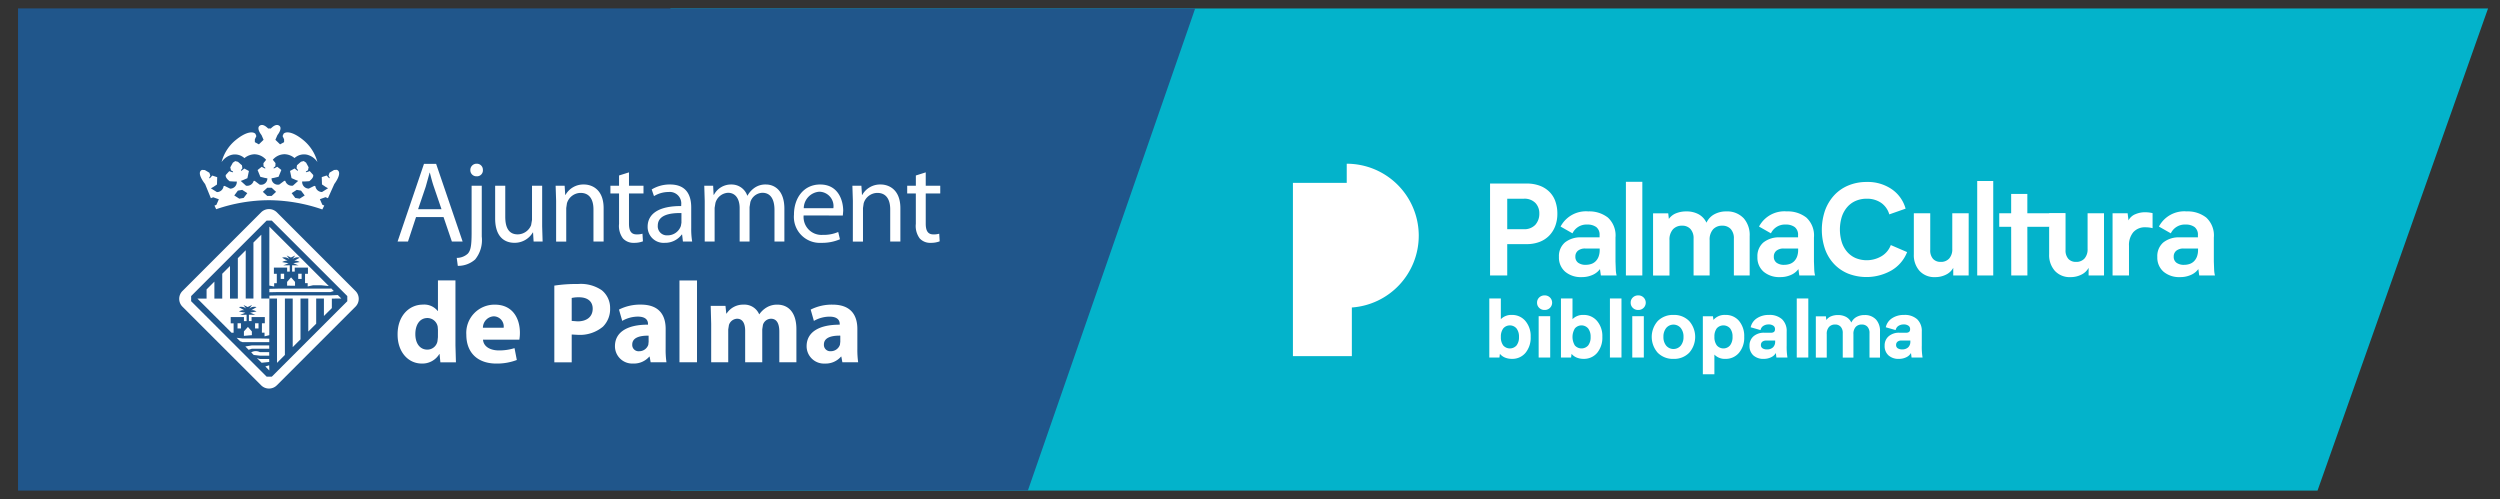 <svg xmlns="http://www.w3.org/2000/svg" viewBox="0 0 360.608 71.985" xmlns:v="https://vecta.io/nano"><rect x="0" y="0" width="360.608" height="71.985" fill="#333333" stroke="none"/><defs><clipPath id="A" transform="translate(-2.643 -3.121)"><path d="M-33.957-102.62H391.24v283.465H-33.957z" fill="none"/></clipPath></defs><path d="M97.928 70.768h235.497.861l.288-.813 23.734-67.112.577-1.626h-1.721H97.928h-1.219v1.219 67.113 1.219h1.219z" fill="#03b3cb"/><path d="M170.684 1.214H2.6v69.555h144.795.866l.284-.821 23.293-67.113.559-1.621h-1.713z" fill="#20568b"/><g clip-path="url(#A)" fill="#fff"><path d="M65.696 40.45v9.381l.07 2.43h-2.245l-.118-1.2h-.031a2.84 2.84 0 0 1-2.543 1.377c-1.931 0-3.478-1.643-3.478-4.173-.017-2.744 1.7-4.325 3.64-4.325.823-.072 1.628.272 2.145.917h.035V40.45zm-2.525 7.118l-.035-.446c-.128-.718-.75-1.243-1.479-1.249-1.149 0-1.748 1.031-1.748 2.311 0 1.381.682 2.246 1.731 2.246a1.48 1.48 0 0 0 1.463-1.215l.066-.581zm6.499 1.431c.087 1.049 1.114 1.547 2.3 1.547a7.25 7.25 0 0 0 2.246-.332l.332 1.713a8.05 8.05 0 0 1-2.945.515c-2.761 0-4.338-1.616-4.338-4.159a4.07 4.07 0 0 1 4.107-4.339c2.626 0 3.622 2.049 3.622 4.055a5.86 5.86 0 0 1-.083 1zm2.98-1.73c.051-.412-.076-.826-.349-1.14a1.46 1.46 0 0 0-1.08-.503c-.874.048-1.559.768-1.564 1.643zm7.307-6.071a20.83 20.83 0 0 1 3.421-.232c1.211-.098 2.419.219 3.426.9.775.635 1.217 1.589 1.2 2.591a3.58 3.58 0 0 1-1.031 2.661 5.2 5.2 0 0 1-3.644 1.18l-.865-.048v4.011h-2.507zm2.508 5.09l.848.066c1.35 0 2.18-.682 2.18-1.831 0-1.027-.717-1.643-1.979-1.643a4.5 4.5 0 0 0-1.049.1zm13.549 3.991a12.58 12.58 0 0 0 .118 1.975h-2.281l-.148-.817h-.046a2.92 2.92 0 0 1-2.328 1 2.49 2.49 0 0 1-1.85-.682c-.497-.472-.777-1.128-.776-1.813 0-2.11 1.9-3.124 4.767-3.111v-.113c0-.433-.228-1.049-1.477-1.049-.788.009-1.56.221-2.242.616l-.467-1.63a6.72 6.72 0 0 1 3.159-.716c2.709 0 3.574 1.6 3.574 3.508zm-2.457-1.862c-1.328-.017-2.359.3-2.359 1.28-.019.268.082.53.275.716a.91.91 0 0 0 .725.25 1.38 1.38 0 0 0 1.315-.931l.048-.432zm4.452-7.965h2.53v11.806h-2.53zm4.575 6.27l-.07-2.6h2.132l.114 1.1h.052a2.83 2.83 0 0 1 2.46-1.28c.958-.048 1.845.502 2.229 1.381h.035a3.36 3.36 0 0 1 1.048-.979 2.91 2.91 0 0 1 1.543-.4c1.564 0 2.748 1.1 2.748 3.526v4.789h-2.464v-4.423c0-1.184-.385-1.861-1.2-1.861a1.23 1.23 0 0 0-1.162.882l-.1.643v4.758h-2.465v-4.553c0-1.035-.362-1.73-1.162-1.73-.548.022-1.021.388-1.18.913l-.1.629v4.741h-2.46zm21.084 3.557a13.17 13.17 0 0 0 .114 1.975h-2.277l-.148-.813h-.049a2.92 2.92 0 0 1-2.328 1 2.5 2.5 0 0 1-2.631-2.495c0-2.11 1.9-3.124 4.776-3.111v-.113c0-.433-.236-1.049-1.481-1.049a4.59 4.59 0 0 0-2.246.616l-.463-1.63a6.72 6.72 0 0 1 3.159-.716c2.709 0 3.574 1.6 3.574 3.508zm-2.46-1.866c-1.333-.017-2.364.3-2.364 1.28a.91.91 0 0 0 1 .966 1.38 1.38 0 0 0 1.311-.931l.052-.432zM60.01 31.315l-1.162 3.526h-1.5l3.809-11.208h1.75l3.823 11.208h-1.551l-1.2-3.526zm3.675-1.136l-1.1-3.225c-.253-.734-.415-1.4-.581-2.044h-.035l-.563 2.027-1.1 3.242z"/><path d="M65.881 37.2c.592.003 1.163-.217 1.6-.616.4-.45.546-1.1.546-3.024v-6.768h1.464v7.332a4.42 4.42 0 0 1-.961 3.308 3.71 3.71 0 0 1-2.495.917zm3.776-12.671a.86.86 0 0 1-.253.656c-.174.172-.415.261-.66.244a.87.87 0 0 1-.9-.9.89.89 0 0 1 .268-.658c.177-.173.417-.265.663-.255a.86.86 0 0 1 .638.265.87.87 0 0 1 .24.648m8.55 8.116l.066 2.193h-1.3l-.079-1.31h-.033c-.554.94-1.57 1.51-2.661 1.494-1.262 0-2.774-.7-2.774-3.522v-4.71h1.459v4.457c0 1.533.468 2.56 1.8 2.56a2.11 2.11 0 0 0 1.927-1.328l.131-.752V26.79h1.464zm2.013-3.675l-.07-2.176h1.3l.083 1.328h.035c.537-.959 1.562-1.542 2.661-1.511 1.114 0 2.844.664 2.844 3.425v4.806h-1.466v-4.64c0-1.3-.485-2.377-1.861-2.377a2.08 2.08 0 0 0-1.966 1.5l-.1.681v4.841h-1.46zm10.51-4.108v1.931h2.093v1.114h-2.093v4.339c0 1 .28 1.564 1.1 1.564a2.77 2.77 0 0 0 .847-.1l.066 1.1a3.47 3.47 0 0 1-1.3.218 2.04 2.04 0 0 1-1.577-.633c-.447-.604-.649-1.353-.568-2.1v-4.388h-1.246v-1.114h1.245v-1.481zm8.978 8.047a11.19 11.19 0 0 0 .136 1.931h-1.333l-.118-1.013h-.048a3 3 0 0 1-2.46 1.2 2.3 2.3 0 0 1-2.464-2.312c0-1.948 1.73-3.01 4.841-2.993v-.166a1.66 1.66 0 0 0-1.831-1.861c-.739.003-1.463.208-2.093.594l-.332-.961a4.99 4.99 0 0 1 2.644-.717c2.46 0 3.058 1.678 3.058 3.3zm-1.411-2.176c-1.6-.031-3.412.249-3.412 1.813a1.3 1.3 0 0 0 1.38 1.4 2.01 2.01 0 0 0 1.949-1.35l.083-.463zm3.358-1.763l-.066-2.176h1.281l.065 1.3h.053a2.77 2.77 0 0 1 2.525-1.481 2.38 2.38 0 0 1 2.281 1.612h.03c.223-.409.53-.766.9-1.049a2.73 2.73 0 0 1 1.778-.563c1.066 0 2.643.7 2.643 3.491v4.74h-1.428v-4.559c0-1.547-.568-2.477-1.748-2.477-.799.033-1.492.564-1.73 1.328l-.118.734v4.972h-1.429v-4.823c0-1.281-.568-2.211-1.678-2.211a2 2 0 0 0-1.813 1.463l-.118.713v4.858h-1.429zm14.267 2.109a2.58 2.58 0 0 0 2.762 2.8 5.31 5.31 0 0 0 2.228-.415l.249 1.048c-.846.361-1.759.536-2.678.516a3.75 3.75 0 0 1-2.91-1.13c-.76-.782-1.141-1.856-1.044-2.942 0-2.43 1.428-4.344 3.775-4.344 2.626 0 3.325 2.312 3.325 3.793l-.053.682zm4.291-1.049a2.08 2.08 0 0 0-2.027-2.377c-1.251.092-2.225 1.123-2.246 2.377zm2.811-1.06l-.07-2.176h1.3l.083 1.328h.035c.537-.959 1.562-1.542 2.661-1.511 1.114 0 2.844.664 2.844 3.425v4.806h-1.466v-4.64c0-1.3-.485-2.377-1.861-2.377a2.08 2.08 0 0 0-1.966 1.5l-.1.681v4.841h-1.464zm10.51-4.108v1.931h2.093v1.114h-2.093v4.339c0 1 .28 1.564 1.1 1.564a2.79 2.79 0 0 0 .847-.1l.066 1.1a3.49 3.49 0 0 1-1.3.218 2.04 2.04 0 0 1-1.577-.633c-.445-.604-.647-1.354-.564-2.1v-4.388h-1.245v-1.114h1.249v-1.481zm-95.618 2.81l.638.59h.634l.638-.59-.638-.59h-.634zm6.039.524l-.529-.7-.625-.109-.729.472.524.69.625.109.734-.467m-10.163 0l.729.467.625-.109.529-.69-.734-.472-.625.109-.524.7m3.054-8.9l.135.332-.218.468v.41l.581.315.677-.655-.293-.678c-.367-.463-.677-1.136-.214-1.389.406-.227.843.118 1.175.441l.184-.013.188.013c.328-.323.769-.668 1.171-.441.463.253.153.926-.214 1.389l-.293.678.677.655.581-.315v-.41l-.218-.468.139-.332c.363-.38 1.355-.3 2.81.878a6.1 6.1 0 0 1 2.071 3.194 2.54 2.54 0 0 0-1.424-1.036c-.664-.17-1.369.006-1.875.468a2.32 2.32 0 0 0-1.407-.555c-.665-.001-1.296.292-1.725.8l.388.48-.017.446-.245.21-.022.1h.11l.428-.228.59.464-.4.978-.625.153-.389.07a.91.91 0 0 0 1.119.9l.717-.537.148.009c.135.478.611.775 1.1.686l.76-.686-.371-.14-.59-.258-.219-1.036.66-.353.376.3.114.018v-.1l-.205-.253.061-.433.577-.506.393-.1.341.228.367.668-.092.433-.28.166-.035.087.11.026.458-.157.5.555c.087.406-.433.791-.56.9l-.642.04h-.389c-.02.266.071.528.253.723a.96.96 0 0 0 .704.304l.791-.393.157.048a.97.97 0 0 0 .961.839l.866-.542-.341-.192-.533-.359-.035-1.057.712-.232.319.359.1.043.013-.105-.162-.279.14-.424.655-.389.407-.026c.909.389-.367 2.045-.367 2.045l-.922 2.049-.35-.144-.812.292.353.8.28.113-.28.564a23.98 23.98 0 0 0-7.638-1.333 23.46 23.46 0 0 0-7.673 1.3l-.249-.52.279-.113.354-.8-.817-.292-.332.14-.834-2.045s-1.355-1.656-.442-2.045l.407.026.655.389.135.424-.161.279.017.105.105-.043.319-.359.712.232-.035 1.057-.533.359-.345.192.87.542c.492.002.907-.368.961-.857l.144-.039.8.4c.267.002.523-.108.705-.303a.96.96 0 0 0 .256-.724h-.393l-.638-.04c-.131-.113-.651-.5-.56-.9l.5-.555.458.157.11-.026-.035-.087-.28-.166-.1-.433.371-.668.341-.228.393.1.577.506.061.433-.2.253-.005.1.11-.018.38-.3.66.353-.219 1.036-.59.258-.371.14.76.686c.489.089.965-.208 1.1-.686l.148-.014.717.542a.91.91 0 0 0 1.118-.9l-.388-.07-.625-.153-.4-.978.59-.464.424.228h.109l-.017-.1-.249-.21-.013-.446.388-.48a2.26 2.26 0 0 0-1.73-.8 2.4 2.4 0 0 0-1.4.555c-.506-.462-1.211-.638-1.875-.468-.582.166-1.086.535-1.42 1.04a6.06 6.06 0 0 1 2.066-3.202c1.455-1.179 2.443-1.258 2.814-.878m6.174 20.184h.494v.752h-.494zm-.459 1.731l-1.145-.009v-.546l.572-.651.573.651zm-7.113-5.117v6.965h1.113v-8.079l1.136-1.132v9.211h1.164l-.013 5.282-.686.171v-.529h-.38l.005-1.354h.415v-.9h-1.91v.581h-.385v-.922l.931.022-.76-.315.93-.17c-.524-.3-.812-.157-.812-.157l.812-.472a1.1 1.1 0 0 0-1.057.223l.41-.534-.63.3-.611-.3.41.538a1.1 1.1 0 0 0-1.061-.223l.812.472s-.284-.14-.812.157l.93.17-.756.315.931-.022v.922h-.383v-.581h-1.91v.9h.42v1.354h-.3l-4.924-4.924h1.324v-1.32l1.127-1.127v2.447h1.133v-3.583l1.118-1.118v4.7h1.132V37.24zm3.387 13.724l.008.477h-2.508l-.463.157-.48-.481.939-.153h2.5m0 2.871l.021.747-.576-.581.555-.166m.008-.481l-1.1.114-.677-.677.411.131h1.359zm-1.363-.913l-.874-.1-.362-.367c.374-.231.843-.247 1.232-.043h1.359l.008.515h-1.359m-2.844-2.084l-.5-.5.835.1h2.508l1.367.031v.494h-3.87l-.34-.127m1.7-.874l-1.149.1v-.643l.577-.646.568.646zm.459-1.713h.5v.747h-.5zm-2.525 0h.491v.747h-.494zm13.6-3.565v1.376l-1.144 1.136v-2.515h-1.115v3.626l-1.14 1.137v-4.763h-1.123v5.885l-1.123 1.123v-7.008h-1.127V51.2l-1.137 1.14v-9.276h-1.1v-.424l1.311-.035h7.511l1.049-.048.511.507zm-.109-1.48l.393.393-.472.145h-7.506l-1.32.03v-.489l1.311-.035h7.507zm-8.905-8.9l8.577 8.573-1.114-.114H45.17l-.79.171v-.477H44v-1.35h.419v-.892h-1.905v.581h-.38v-.917l.926.017-.756-.31.931-.17c-.529-.3-.817-.162-.817-.162l.817-.468c-.369-.119-.773-.034-1.062.223l.411-.542-.625.3-.616-.3.415.542a1.1 1.1 0 0 0-1.062-.223l.813.468s-.288-.136-.813.162l.931.17-.76.31.93-.017v.917h-.38v-.577h-1.909v.892h.419v1.354h-.38v.481l-.7-.14zm-1.188-2.058a1.61 1.61 0 0 1 2.272 0l11.338 11.343a1.6 1.6 0 0 1 0 2.267L39.936 55.573a1.6 1.6 0 0 1-2.272 0L26.321 44.239a1.6 1.6 0 0 1 0-2.267zM27.571 42.706v.742l10.893 10.884h.742l10.889-10.884v-.742L39.206 31.822h-.749zm12.92-3.221h.494v.752h-.494zm164.155-5.482a10.39 10.39 0 0 0-10.389-10.387v2.757h-7.762v25h8.5v-7.02a10.38 10.38 0 0 0 9.65-10.35"/><path d="M297.947 30.758h-5.517v-2.786h-2.334v2.786h-1.718v1.953h1.718l.013 7.024h2.328l-.007-7.024h3.148zm10.023.155a1.9 1.9 0 0 0-.949.878l-.125-1.03h-2.173v8.974h2.37v-4.271a2.88 2.88 0 0 1 .624-1.973 2.23 2.23 0 0 1 1.764-.705 4.04 4.04 0 0 1 1.013.126v-2.17a4.75 4.75 0 0 0-1.049-.127c-.507-.006-1.01.096-1.475.3m-33.1-.818a5.02 5.02 0 0 0-1.989-2.8 6.11 6.11 0 0 0-3.618-1.049 6.8 6.8 0 0 0-2.641.5c-.775.317-1.473.798-2.044 1.411a6.5 6.5 0 0 0-1.321 2.178c-.624 1.814-.627 3.784-.008 5.6.284.8.73 1.533 1.311 2.152.572.601 1.266 1.072 2.035 1.383a7.3 7.3 0 0 0 6.214-.452 5.28 5.28 0 0 0 2.279-2.658l-2.352-1.014a3.16 3.16 0 0 1-1.3 1.583 4.21 4.21 0 0 1-3.754.3 3.42 3.42 0 0 1-1.221-.878 3.99 3.99 0 0 1-.786-1.392c-.372-1.198-.375-2.481-.009-3.681.165-.513.429-.989.777-1.4a3.4 3.4 0 0 1 1.221-.9 3.91 3.91 0 0 1 1.6-.316c.727-.02 1.443.182 2.053.578a3.04 3.04 0 0 1 1.2 1.682zm-15.5 5.931a2.7 2.7 0 0 1-.163 1.005 1.87 1.87 0 0 1-.436.668c-.18.175-.398.305-.637.381-.246.079-.504.119-.763.118-.397.026-.791-.083-1.119-.308-.262-.21-.408-.533-.39-.869-.015-.328.123-.645.373-.858.305-.23.682-.342 1.063-.317h2.072zm2.442 3.709c-.067-.262-.106-.53-.118-.8l-.045-1.23v-3.435a3.5 3.5 0 0 0-1.1-2.894 4.36 4.36 0 0 0-2.822-.886 4.14 4.14 0 0 0-4 2.188l1.718.977c.388-.816 1.232-1.316 2.134-1.266a2.11 2.11 0 0 1 1.294.361c.343.29.523.729.484 1.177v.308h-2.605c-.858-.049-1.705.21-2.388.732a2.58 2.58 0 0 0-.868 2.089 2.68 2.68 0 0 0 .895 2.135c.664.541 1.505.818 2.361.777a3.73 3.73 0 0 0 1.61-.325c.415-.183.776-.47 1.049-.832l.063.488.064.434zm55.24-3.709a2.7 2.7 0 0 1-.164 1.005 1.87 1.87 0 0 1-.436.668c-.18.174-.398.305-.637.381-.246.079-.504.119-.763.118-.397.025-.791-.083-1.119-.308-.262-.21-.408-.533-.39-.869-.015-.328.123-.645.373-.858a1.6 1.6 0 0 1 1.063-.317h2.078zm2.441 3.709a3.87 3.87 0 0 1-.117-.8l-.045-1.23v-3.435a3.5 3.5 0 0 0-1.1-2.894c-.809-.615-1.807-.928-2.822-.886a4.14 4.14 0 0 0-4 2.188l1.717.977c.389-.816 1.232-1.317 2.135-1.266a2.11 2.11 0 0 1 1.293.361c.341.291.52.73.48 1.177v.308h-2.6a3.59 3.59 0 0 0-2.387.732 2.58 2.58 0 0 0-.869 2.089c-.038.811.293 1.596.9 2.135.664.541 1.505.818 2.361.777a3.73 3.73 0 0 0 1.61-.325c.415-.183.776-.469 1.049-.832l.063.488.064.434zm-68.026-8.3a3.23 3.23 0 0 0-2.443-.941c-.622-.017-1.237.134-1.782.435-.483.27-.866.689-1.094 1.193-.241-.517-.64-.945-1.139-1.221-.547-.284-1.156-.424-1.772-.407-.508-.009-1.012.084-1.484.272a2.31 2.31 0 0 0-1.032.813l-.089-.813h-2.189v8.971h2.369v-5.086c-.043-.57.137-1.134.5-1.575.342-.354.82-.545 1.312-.524.459-.025.906.154 1.221.489.316.385.475.876.443 1.373v5.319h2.316v-5.082c-.043-.57.137-1.134.5-1.575.342-.354.82-.545 1.312-.524a1.61 1.61 0 0 1 1.23.48 1.97 1.97 0 0 1 .453 1.4v5.3h2.279v-5.655c.06-.965-.263-1.914-.9-2.641m19.1 14.631a2.15 2.15 0 0 0-1.624-.625 2.32 2.32 0 0 0-1.184.289c-.321.18-.576.458-.727.793a1.8 1.8 0 0 0-.757-.812 2.42 2.42 0 0 0-1.178-.27 2.53 2.53 0 0 0-.987.181 1.53 1.53 0 0 0-.686.54l-.059-.54h-1.455v5.954h1.575v-3.374c-.029-.378.089-.754.33-1.047.227-.235.545-.362.872-.348a1.04 1.04 0 0 1 .812.325 1.3 1.3 0 0 1 .294.912v3.532h1.54v-3.374a1.47 1.47 0 0 1 .329-1.047c.228-.235.546-.362.873-.348.305-.016.603.1.817.319a1.31 1.31 0 0 1 .3.931v3.519h1.515V47.82c.04-.642-.176-1.273-.6-1.756m-36.053-6.329h2.37V26.223h-2.37zm-3.78-3.709c.01.342-.046.684-.164 1.005a1.86 1.86 0 0 1-.436.668 1.6 1.6 0 0 1-.637.381c-.246.079-.504.119-.763.118a1.78 1.78 0 0 1-1.119-.308c-.262-.21-.408-.533-.39-.869-.015-.328.123-.645.373-.858a1.6 1.6 0 0 1 1.063-.317h2.073zm2.442 3.709a3.85 3.85 0 0 1-.118-.8l-.045-1.23v-3.433a3.5 3.5 0 0 0-1.1-2.894c-.809-.615-1.807-.928-2.822-.886a4.14 4.14 0 0 0-4 2.188l1.719.977c.388-.816 1.231-1.317 2.134-1.266.459-.024.913.103 1.294.361.341.291.52.73.479 1.177v.308h-2.605a3.59 3.59 0 0 0-2.387.732 2.58 2.58 0 0 0-.869 2.089 2.68 2.68 0 0 0 .9 2.135c.664.541 1.505.818 2.361.777a3.73 3.73 0 0 0 1.61-.325c.415-.183.776-.47 1.049-.832l.064.488.063.434zm-11.718-7.316a2.17 2.17 0 0 1-1.709.641h-2.352v-4.395h2.369a2.19 2.19 0 0 1 1.7.615 2.15 2.15 0 0 1 .56 1.5c.023.598-.18 1.182-.569 1.637m2.876-3.4c-.184-.514-.481-.981-.869-1.365-.397-.386-.871-.682-1.392-.869-.594-.213-1.222-.318-1.854-.308h-5.3v13.26h2.478v-4.522h2.8a5.14 5.14 0 0 0 1.854-.317 3.88 3.88 0 0 0 1.393-.9 3.97 3.97 0 0 0 .876-1.384 4.93 4.93 0 0 0 .308-1.781 5.2 5.2 0 0 0-.3-1.818"/><path d="M285.2 26.11h2.312v13.626H285.2zm18.29 13.625h-2.222v-1.1c-.233.42-.589.758-1.021.968a3.44 3.44 0 0 1-1.6.369c-.847.043-1.67-.288-2.25-.906a3.4 3.4 0 0 1-.821-2.393v-5.909h2.366v5.279a1.82 1.82 0 0 0 .406 1.3 1.42 1.42 0 0 0 1.094.431 1.56 1.56 0 0 0 1.246-.5 2 2 0 0 0 .433-1.373v-5.137h2.367zm-19.525 0h-2.222v-1.1c-.233.42-.589.758-1.021.968a3.44 3.44 0 0 1-1.6.369c-.847.043-1.67-.288-2.25-.906a3.4 3.4 0 0 1-.815-2.387v-5.915h2.367v5.279a1.82 1.82 0 0 0 .406 1.3 1.42 1.42 0 0 0 1.094.431 1.56 1.56 0 0 0 1.246-.5 2 2 0 0 0 .433-1.373v-5.137h2.367zm-63.177 8.859a3.42 3.42 0 0 1-.744 2.3 2.46 2.46 0 0 1-1.969.868 2.56 2.56 0 0 1-.986-.185 1.84 1.84 0 0 1-.738-.539l-.071.53h-1.459v-8.519h1.665v2.99a2.1 2.1 0 0 1 1.6-.612 2.48 2.48 0 0 1 1.933.862 3.34 3.34 0 0 1 .768 2.305m-2.03 1.224a1.91 1.91 0 0 0 .347-1.212c.024-.435-.1-.865-.35-1.222a1.26 1.26 0 0 0-1.919-.012 1.96 1.96 0 0 0-.344 1.234 1.94 1.94 0 0 0 .339 1.221 1.28 1.28 0 0 0 1.927-.009m2.954-6.151a1 1 0 0 1 .309-.757c.205-.199.482-.307.768-.3a1.05 1.05 0 0 1 .948 1.589 1.05 1.05 0 0 1-.948.511c-.286.009-.563-.1-.768-.3a1 1 0 0 1-.309-.744m.23 1.948h1.666v5.956h-1.666zm9.186 2.98a3.42 3.42 0 0 1-.745 2.3 2.47 2.47 0 0 1-1.969.868 2.58 2.58 0 0 1-.986-.185 1.84 1.84 0 0 1-.738-.539l-.071.53h-1.461v-8.519h1.666v2.99a2.1 2.1 0 0 1 1.6-.612 2.48 2.48 0 0 1 1.934.862c.537.644.812 1.467.769 2.305m-2.037 1.224a1.91 1.91 0 0 0 .347-1.212c.024-.435-.1-.865-.35-1.222a1.26 1.26 0 0 0-1.919-.012 2.38 2.38 0 0 0-.006 2.455c.245.276.597.434.966.432a1.28 1.28 0 0 0 .962-.441m3.131-6.768h1.666v8.522h-1.666zm2.995.617a1 1 0 0 1 .309-.757c.205-.199.482-.307.768-.3a1.05 1.05 0 0 1 .948 1.589 1.05 1.05 0 0 1-.948.511c-.286.009-.563-.1-.768-.3a1 1 0 0 1-.309-.744m.229 1.948h1.666v5.956h-1.666zm5.954-.187a3.02 3.02 0 0 1 2.254.88c1.155 1.307 1.155 3.269 0 4.576-.595.596-1.412.917-2.254.883a3.06 3.06 0 0 1-2.277-.88 3.45 3.45 0 0 1 0-4.582c.605-.595 1.429-.912 2.277-.877m-1.059 4.432c.262.307.644.483 1.047.483a1.38 1.38 0 0 0 1.048-.483 1.92 1.92 0 0 0 .4-1.265 1.96 1.96 0 0 0-.4-1.284 1.37 1.37 0 0 0-2.095 0 1.96 1.96 0 0 0-.4 1.284 1.92 1.92 0 0 0 .4 1.265m11.252-1.266c.043.839-.23 1.664-.765 2.311a2.49 2.49 0 0 1-1.948.862 2.09 2.09 0 0 1-1.589-.618v2.837h-1.666v-8.37h1.46l.071.53a2.11 2.11 0 0 1 1.724-.718 2.47 2.47 0 0 1 1.969.865 3.41 3.41 0 0 1 .744 2.3m-2.034 1.214c.25-.357.373-.788.35-1.224.025-.431-.098-.858-.347-1.21a1.29 1.29 0 0 0-1.928-.009c-.246.357-.365.786-.338 1.219-.026.439.095.874.344 1.236.24.282.592.443.962.441s.72-.168.957-.453m8.278 1.766h-1.6l-.083-.654c-.161.273-.402.489-.691.618a2.4 2.4 0 0 1-1.057.23c-.547.03-1.084-.152-1.5-.509a1.79 1.79 0 0 1-.547-1.386 1.73 1.73 0 0 1 .583-1.369c.439-.357.994-.538 1.559-.509h.93a.7.7 0 0 0 .462-.121c.104-.109.155-.259.139-.409v-.023c.002-.188-.093-.364-.251-.465a1.1 1.1 0 0 0-.65-.177 1.38 1.38 0 0 0-.789.215c-.208.138-.35.355-.394.6l-1.424-.406a2.07 2.07 0 0 1 .9-1.3 3.05 3.05 0 0 1 1.739-.48 2.66 2.66 0 0 1 1.89.624c.466.472.708 1.121.665 1.783v1.99a9.3 9.3 0 0 0 .112 1.748m-1.772-2.29v-.159h-1.283c-.206-.014-.41.047-.574.171a.59.59 0 0 0-.2.471c-.011.188.078.367.233.473a1.1 1.1 0 0 0 .638.162 1.21 1.21 0 0 0 .874-.3c.214-.218.326-.516.309-.821m3.117-6.229h1.666v8.522h-1.666zm18.16 8.522h-1.6l-.083-.654c-.161.273-.402.489-.691.618a2.4 2.4 0 0 1-1.057.23c-.547.03-1.084-.152-1.5-.509a1.79 1.79 0 0 1-.553-1.386 1.73 1.73 0 0 1 .583-1.369c.439-.357.994-.538 1.559-.509h.93a.7.7 0 0 0 .462-.121.52.52 0 0 0 .139-.409v-.023c.002-.188-.093-.364-.251-.465a1.1 1.1 0 0 0-.65-.177c-.278-.01-.553.065-.788.215a.91.91 0 0 0-.395.6l-1.424-.406c.117-.535.44-1.002.9-1.3a3.05 3.05 0 0 1 1.739-.48 2.66 2.66 0 0 1 1.89.624c.466.472.708 1.121.665 1.783v1.99a9.3 9.3 0 0 0 .112 1.748m-1.76-2.293v-.159h-1.283c-.206-.014-.41.047-.574.171a.59.59 0 0 0-.2.471.54.54 0 0 0 .232.473 1.1 1.1 0 0 0 .639.162 1.21 1.21 0 0 0 .874-.3c.214-.218.326-.516.309-.821"/></g></svg>